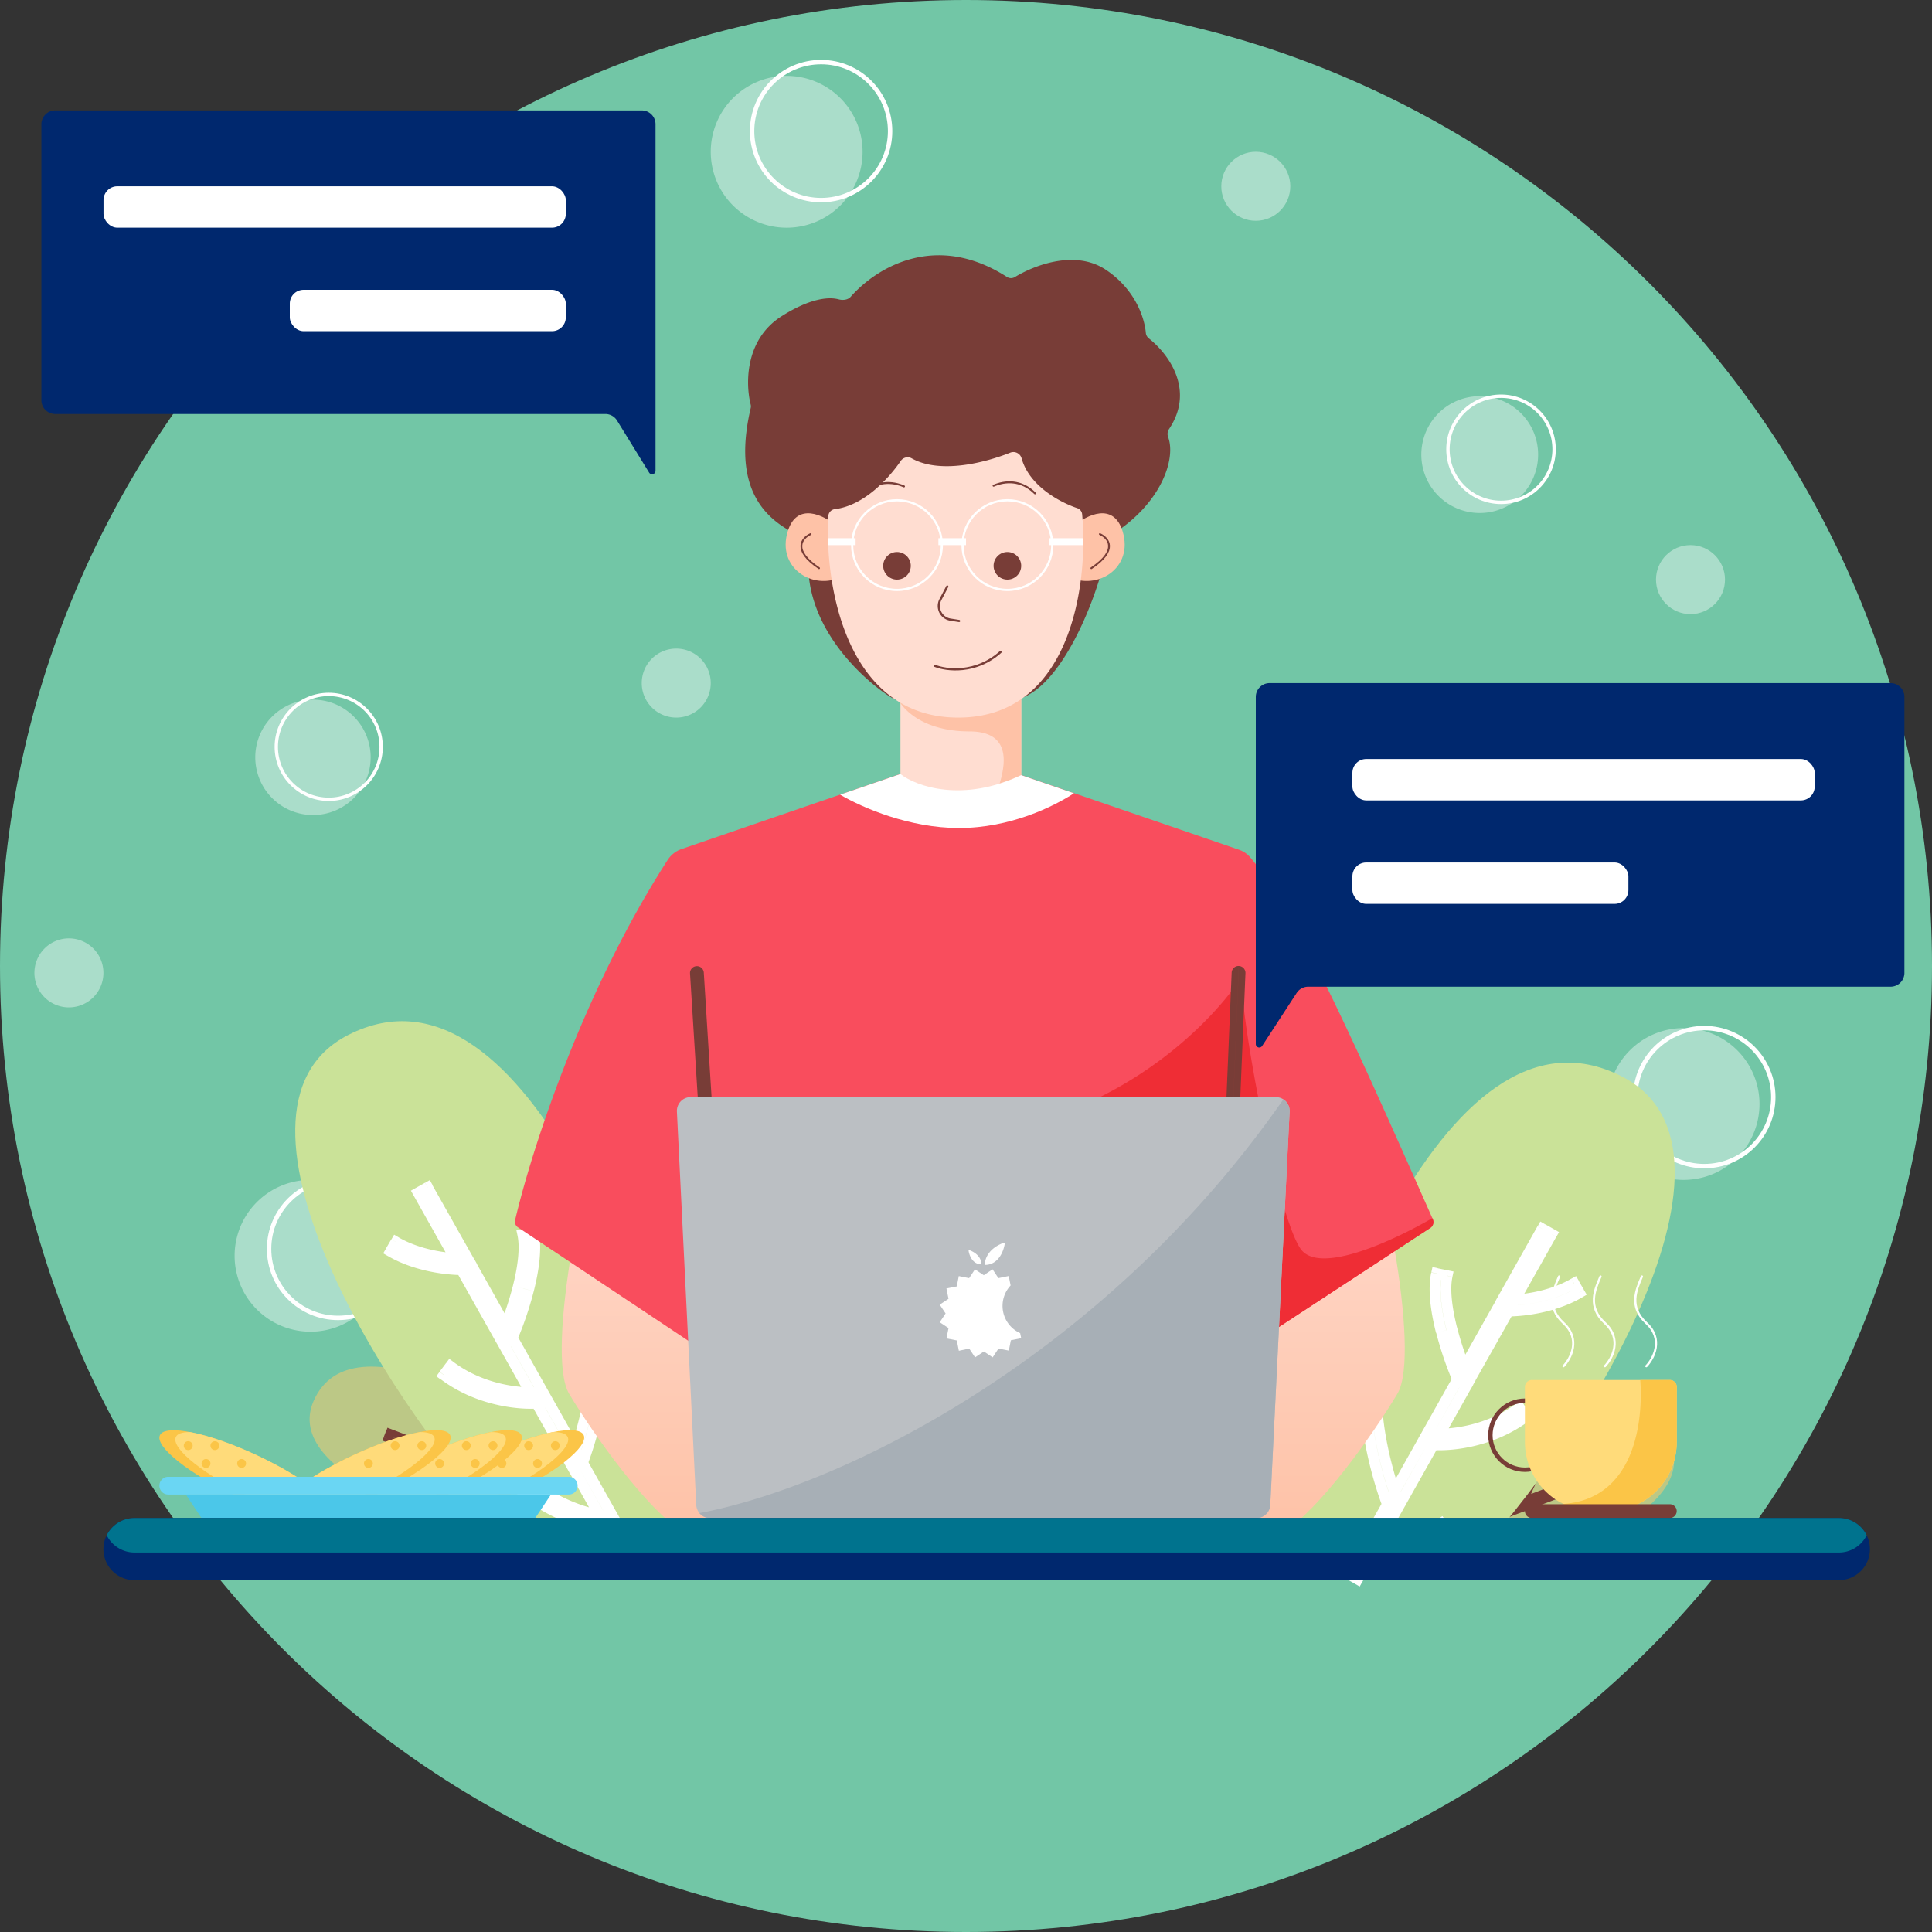 <svg xmlns="http://www.w3.org/2000/svg" xmlns:xlink="http://www.w3.org/1999/xlink" viewBox="0 0 878 878"><rect x="0" y="0" width="878" height="878" fill="#333333" stroke="none"/><defs><style>.cls-1{fill:#72c6a6;}.cls-10,.cls-18,.cls-2{fill:#fff;}.cls-2{fill-opacity:0.4;}.cls-3{fill:#c4c4c4;}.cls-11,.cls-14,.cls-22,.cls-24,.cls-25,.cls-27,.cls-4,.cls-5,.cls-6{fill:none;}.cls-14,.cls-25,.cls-4,.cls-5,.cls-6{stroke:#fff;}.cls-4{stroke-width:1.52px;}.cls-11,.cls-5{stroke-width:2px;}.cls-6{stroke-width:1.54px;}.cls-7{fill:#bcc886;}.cls-13,.cls-17,.cls-18,.cls-19,.cls-20,.cls-21,.cls-26,.cls-29,.cls-32,.cls-36,.cls-7,.cls-9{fill-rule:evenodd;}.cls-19,.cls-8{fill:#783d37;}.cls-9{fill:#cae298;}.cls-11,.cls-22,.cls-24,.cls-27{stroke:#783d37;}.cls-12,.cls-32{fill:#ffdb7a;}.cls-13,.cls-31{fill:#fbc547;}.cls-14,.cls-22,.cls-24,.cls-27{stroke-linecap:round;}.cls-15{fill:url(#linear-gradient);}.cls-16{fill:url(#linear-gradient-2);}.cls-17{fill:#f94d5d;}.cls-20{fill:#ffddd1;}.cls-21,.cls-23{fill:#fec2a7;}.cls-22{stroke-width:0.82px;}.cls-24{stroke-width:0.89px;}.cls-26{fill:#ef2d35;}.cls-28{fill:#bbbfc3;}.cls-29{fill:#a7afb6;}.cls-30{fill:#777;}.cls-33{fill:#4bc7e9;}.cls-34{fill:#6ad6f3;}.cls-35{fill:#00286e;}.cls-36{fill:#00738e;}</style><linearGradient id="linear-gradient" x1="303.25" y1="559.85" x2="303.25" y2="363.87" gradientTransform="matrix(1, 0, 0, -1, 0, 1060)" gradientUnits="userSpaceOnUse"><stop offset="0" stop-color="#ffddd1"/><stop offset="1" stop-color="#fec2a7"/></linearGradient><linearGradient id="linear-gradient-2" x1="590.43" y1="559.85" x2="590.43" y2="363.87" xlink:href="#linear-gradient"/></defs><g id="Layer_2" data-name="Layer 2"><g id="_02" data-name="02"><path class="cls-1" d="M439,878C196.55,878,0,681.45,0,439S196.55,0,439,0,878,196.55,878,439,681.45,878,439,878Z"/><path class="cls-2" d="M142.24,370.39a26.22,26.22,0,1,1,26.21-26.21A26.22,26.22,0,0,1,142.24,370.39Z"/><path class="cls-2" d="M357.47,103.48A34.5,34.5,0,1,1,392,69,34.49,34.49,0,0,1,357.47,103.48Z"/><path class="cls-2" d="M672.49,233.13A26.54,26.54,0,1,1,699,206.6,26.53,26.53,0,0,1,672.49,233.13Z"/><path class="cls-2" d="M765.11,536.21a34.5,34.5,0,1,1,34.5-34.5A34.5,34.5,0,0,1,765.11,536.21Z"/><path class="cls-2" d="M141.11,605.19A34.49,34.49,0,1,1,175.6,570.7,34.5,34.5,0,0,1,141.11,605.19Z"/><path class="cls-2" d="M307.3,326.11A15.68,15.68,0,1,1,323,310.44,15.68,15.68,0,0,1,307.3,326.11Z"/><circle class="cls-2" cx="570.7" cy="84.66" r="15.68"/><circle class="cls-3" cx="692.99" cy="548.75" r="15.68"/><path class="cls-2" d="M31.36,457.81A15.68,15.68,0,1,1,47,442.14,15.68,15.68,0,0,1,31.36,457.81Z"/><circle class="cls-2" cx="768.25" cy="263.4" r="15.68"/><circle class="cls-4" cx="149.39" cy="339.41" r="23.83"/><circle class="cls-5" cx="774.52" cy="498.58" r="31.36"/><circle class="cls-5" cx="153.65" cy="567.56" r="31.36"/><circle class="cls-6" cx="682.14" cy="204.18" r="24.12"/><circle class="cls-5" cx="373.15" cy="59.58" r="31.36"/><path class="cls-7" d="M142.46,636.82c-14.25,33.12,61.66,57.62,97,60.29l32.16-26.81C235.74,642.45,159.68,596.76,142.46,636.82Z"/><path class="cls-8" d="M257.15,681.36l1.46.55.56-1.46-1.47-.56Zm-3.14-1.2.56-1.46-1.46-.56-.56,1.47Zm2,4.13-.56,1.46,1.47.56.56-1.47Zm-3.13-1.19-1.47-.56-.55,1.46,1.46.56Zm-77.05-29.31-1.47-.56-.56,1.47,1.47.55Zm17.22,6.55-.55,1.47,1.46.55.56-1.46ZM177,650.86l.56-1.47-1.47-.56-.55,1.47Zm17.23,6.55,1.46.56.56-1.47-1.46-.56ZM241.37,676l.49,1.48,1.49-.49-.49-1.49Zm-14.12-24.41,1.1-1.11-1.11-1.1-1.11,1.11ZM238.4,677l-1.49.49.49,1.49,1.49-.49ZM225,653.8l-1.12-1.1-1.1,1.11,1.11,1.1Zm15.4,21.2,1.47.56.55-1.47-1.46-.55Zm-15.24-5.79.56-1.47-1.47-.56-.56,1.47Zm14.13,8.72-.56,1.47,1.46.55.56-1.46Zm-15.25-5.8-1.46-.55-.56,1.46,1.47.56Zm15.25,5.8-1.47-.55-.56,1.46,1.47.56Zm13.57,5.17-.56,1.46,1.47.56.56-1.47ZM240.44,675l.56-1.46-1.47-.56-.55,1.47ZM254,680.16l1.47.56.56-1.46-1.47-.56Zm-30.5-10.58,1.09-1.13-1.13-1.09-1.09,1.13Zm-18.09,7.87-.08-1.56-1.56.08.08,1.56Zm20.35-5.69,1.13,1.09,1.09-1.13-1.13-1.09Zm-20.19,8.82-1.56.08.08,1.57,1.57-.08Zm19.62-11.37,1.46.55.56-1.46-1.46-.56ZM211.42,664l.55-1.46-1.46-.56L210,663.4Zm12.66,8.17-.55,1.47,1.46.56.56-1.47Zm-13.78-5.24-1.46-.55-.56,1.46,1.46.56Zm2.07-1.89.43,1.51,1.5-.44-.43-1.51Zm-4.16-10.88,1.42-.67h0Zm1.14,11.74-1.51.43.43,1.51,1.51-.44Zm-4-10.39-1.42.68h0Zm-6.47-9.32-1.23-1-1,1.23,1.23,1Zm1.93-2.47,1-1.23-1.23-1-1,1.23ZM211.42,664l1.46.56.56-1.47L212,662.5Zm-17.23-6.55.56-1.47-1.47-.55-.56,1.46Zm16.11,9.48-.56,1.47,1.47.56.56-1.47Zm-17.23-6.55-1.46-.56-.56,1.47,1.47.56Zm-.48-2.63,1.16-1.05-1-1.17-1.17,1Zm-13.53,6.6-.26-1.54-1.54.26.26,1.54ZM194.68,660l1,1.17,1.17-1-1-1.17Zm-15.1,7.37-1.54.26.26,1.54,1.54-.26Zm72.87,13,1.21-1-1-1.2-1.2,1Zm-17.92,5.48-.06-1.57-1.57.07L233,686Zm19.93-3.07,1,1.21,1.2-1-1-1.2ZM234.67,689l-1.57.07.07,1.56,1.56-.06Zm23-9.14-3.13-1.19-1.11,2.93,3.13,1.19Zm-.2,5,1.11-2.93-2.93-1.11-1.11,2.93Zm-5.16-.28,3.13,1.19,1.12-2.93-3.13-1.19Zm.21-4.95-1.12,2.93,2.94,1.11,1.11-2.93Zm-77.26-24.36,17.23,6.56,1.11-2.93-17.23-6.56Zm.21-5-1.12,2.93,2.93,1.12,1.12-2.94Zm19.25,5.64-17.23-6.55-1.12,2.93,17.23,6.56Zm-.21,5,1.11-2.93-2.93-1.12-1.11,2.93Zm48.32,14.58c-1.71-5.18-7-17.56-14.51-25l-2.21,2.23c7,6.94,12.08,18.74,13.74,23.78Zm-4,3,3-1-1-3-3,1Zm-15-23.54c6.48,6.42,11.36,17.66,13,22.54l3-1c-1.66-5-6.74-16.84-13.74-23.78Zm2.2-4.44-2.21,2.23,2.23,2.2,2.21-2.22ZM241,673.54l-15.24-5.8-1.12,2.93,15.24,5.8Zm-.21,5,1.12-2.93L239,674.45l-1.12,2.93Zm-17.26-4.89,15.24,5.8,1.11-2.93-15.24-5.8Zm.2-5-1.11,2.93,2.93,1.11,1.11-2.93Zm15,10.75,13.57,5.16,1.12-2.93-13.58-5.16Zm.21-4.95-1.12,2.93,2.93,1.11,1.12-2.93Zm15.59,4.25L241,673.54l-1.12,2.93,13.58,5.16Zm-.2,4.95,1.11-2.93-2.93-1.11-1.12,2.93Zm-32-15.16a27.77,27.77,0,0,1-17,7.4l.16,3.13a30.92,30.92,0,0,0,19.14-8.35Zm4.48,2.14-2.26-2.18-2.18,2.26,2.26,2.18Zm-21.19,11.52a34,34,0,0,0,21.23-9.3l-2.26-2.18A30.92,30.92,0,0,1,205.5,679Zm-1.81-4.62.16,3.13,3.13-.16-.16-3.13Zm21.9-9.79L212,662.5l-1.11,2.93,13.78,5.24Zm-.21,5,1.11-2.93-2.93-1.11-1.11,2.93Zm-15.81-4.33,13.79,5.24,1.11-2.93-13.78-5.24Zm.21-5-1.11,2.94,2.93,1.11,1.11-2.93Zm3.92,1.16a74.84,74.84,0,0,0-4.24-11.11l-2.83,1.35a72.32,72.32,0,0,1,4.06,10.63Zm-4.09,2.8,3-.85-.86-3-3,.86ZM204,656.15a68.82,68.82,0,0,1,3.87,10.14l3-.86a72.32,72.32,0,0,0-4.06-10.63Zm-6-8.77c2,1.59,4.15,4.86,6,8.77l2.83-1.35c-1.9-4-4.28-7.82-6.91-9.89Zm1.67-4.67-1.93,2.47,2.46,1.93,1.94-2.46Zm10,10.74c-1.94-4-4.57-8.46-7.81-11l-1.93,2.46c2.63,2.07,5,5.92,6.91,9.89Zm2.34,9-17.22-6.56-1.12,2.94,17.23,6.55Zm-.2,5,1.11-2.93L210,663.4l-1.11,2.94Zm-19.25-5.64,17.22,6.55,1.12-2.93-17.23-6.55Zm.2-5-1.11,2.93,2.93,1.12,1.11-2.93Zm-1.18-.31a29,29,0,0,1-12.74,6.23l.52,3.09a32.12,32.12,0,0,0,14.31-7Zm4.3,2.46-2.09-2.34-2.33,2.09,2.09,2.34Zm-16,10a35.09,35.09,0,0,0,15.88-7.74l-2.09-2.33a32.12,32.12,0,0,1-14.31,7Zm-2.32-4.38.52,3.1,3.09-.52-.52-3.1Zm73.93,14.65c-1.55,1.29-7.61,4.72-17,5.11l.13,3.13c10-.42,16.74-4.06,18.86-5.83Zm4.22,2.61-2-2.41-2.41,2,2,2.41Zm-20.94,8.77c10.62-.45,18-4.31,20.74-6.56l-2-2.41c-2.12,1.77-8.87,5.41-18.86,5.83ZM233,686l.13,3.14,3.13-.14-.13-3.13Z"/><path class="cls-7" d="M759.06,655.63c14.24,33.13-61.66,57.62-97,60.29l-32.16-26.81C665.78,661.26,741.84,615.57,759.06,655.63Z"/><path class="cls-8" d="M644.37,700.17l-.56-1.46-1.46.55.56,1.47ZM647.5,699l1.47-.56-.56-1.46-1.47.55Zm-2,4.12-1.47.56.56,1.46,1.46-.55Zm3.13-1.19.55,1.47,1.47-.56-.56-1.47Zm77-29.31.56,1.47,1.47-.56-.56-1.47Zm-17.23,6.55-1.46.56.56,1.47,1.46-.56Zm16.12-9.48,1.46-.56-.55-1.46-1.47.56Zm-17.23,6.55-.56-1.46-1.46.56.55,1.46Zm-47.18,18.57-1.49-.49-.5,1.49,1.49.49Zm14.12-24.4,1.12-1.11-1.11-1.11-1.11,1.1Zm-11.15,25.38-.49,1.49,1.49.49.49-1.48Zm13.36-23.16,1.1,1.12,1.12-1.11-1.11-1.11Zm-15.4,21.21-.56-1.47-1.47.56.56,1.46Zm15.24-5.8,1.46-.56-.55-1.46-1.47.55Zm-14.13,8.73-1.46.55.55,1.47,1.47-.56Zm15.24-5.8.56,1.47,1.47-.56-.56-1.47Zm-15.24,5.8.56,1.46,1.46-.55-.55-1.47Zm-13.57,5.16-1.47.56.56,1.46,1.46-.55Zm12.46-8.09,1.46-.56L662,691.8l-1.46.55ZM647.5,699l-.56-1.47-1.46.56.56,1.47ZM678,688.4l1.13-1.09-1.09-1.13-1.13,1.09Zm18.08,7.87,1.57.08.08-1.57-1.56-.08Zm-20.34-5.7-1.09-1.13-1.13,1.09,1.09,1.13Zm20.18,8.83-.08,1.56,1.57.09.08-1.57ZM676.32,688l-.56-1.47-1.46.56.56,1.46Zm13.78-5.24,1.47-.56-.56-1.47-1.47.56ZM677.43,691l-1.46.56.56,1.46,1.46-.55Zm13.79-5.24.55,1.46,1.47-.56-.56-1.46Zm-2.07-1.9-1.51-.43-.43,1.51,1.51.43Zm4.15-10.87-1.41-.68h0Zm-1.13,11.73-.43,1.51,1.5.43.43-1.51Zm4-10.38,1.42.68h0ZM702.6,665l1,1.24,1.24-1-1-1.24Zm-1.94-2.47,1.24-1-1-1.24-1.23,1ZM690.1,682.78l-.56-1.47-1.46.56.56,1.46Zm17.23-6.56,1.46-.56-.55-1.46-1.47.56Zm-16.11,9.49-1.47.55.56,1.47,1.46-.56Zm17.22-6.56.56,1.47,1.47-.56-.56-1.46Zm.49-2.63,1.05-1.17-1.17-1-1,1.17Zm13.53,6.61,1.54.26.26-1.55-1.54-.26Zm-15.62-4.27-1.17-1.05-1,1.17,1.17,1Zm15.09,7.36-.26,1.55,1.55.26.26-1.55Zm-72.87,13,1-1.2-1.21-1-1,1.21ZM667,704.71l1.57.07.07-1.57-1.57-.06Zm-19.92-3.06-1.21-1-1,1.21,1.2,1Zm19.79,6.19-.07,1.57,1.57.07.07-1.57Zm-21.92-6.21,3.13-1.19-1.12-2.93-3.13,1.2Zm2,.91-1.12-2.93-2.92,1.12,1.11,2.93Zm1.11-2.1-3.13,1.19,1.11,2.94,3.13-1.19Zm-2-.9,1.11,2.93,2.93-1.12L649,698.42Zm79.08-28.4-17.23,6.55,1.11,2.93,17.23-6.55Zm-2-.91,1.12,2.93,2.93-1.12L726,669.11Zm-15.2,7.46,17.23-6.55L724,668.21l-17.23,6.55Zm2,.91-1.12-2.94-2.93,1.12,1.12,2.93Zm-48.28,16.68c1.67-5,6.74-16.84,13.75-23.78l-2.21-2.23c-7.53,7.47-12.8,19.84-14.51,25Zm2-1-3-1-1,3,3,1Zm11.77-22.78c-7,6.94-12.08,18.75-13.75,23.78l3,1c1.61-4.89,6.5-16.13,13-22.54Zm-2.22,0,2.21,2.23,2.22-2.21-2.2-2.23Zm-11.53,23.79,15.25-5.8-1.12-2.93-15.24,5.8Zm2,.91-1.12-2.93-2.93,1.11,1.12,2.93Zm13.22-6.71-15.25,5.8,1.12,2.93L678,692.42Zm-2-.91,1.11,2.94,2.93-1.12-1.12-2.93Zm-13.23,6.71-13.57,5.16,1.11,2.94,13.58-5.17Zm-2-.91,1.12,2.93,2.93-1.11-1.12-2.93Zm-11.55,6.07,13.57-5.16-1.11-2.93-13.58,5.16Zm2,.91L649,698.42,646,699.54l1.11,2.93Zm26.8-11.87A30.86,30.86,0,0,0,696,697.83l.17-3.13a27.83,27.83,0,0,1-17-7.39Zm0,2.22,2.26-2.18-2.18-2.25-2.26,2.17ZM696,697.83a30.86,30.86,0,0,1-19.13-8.35l-2.26,2.18a34,34,0,0,0,21.23,9.3Zm-1.48-1.64-.16,3.13,3.13.16.16-3.13Zm-17.65-6.71,13.78-5.24-1.12-2.93-13.78,5.24Zm2,.91-1.12-2.93-2.92,1.11,1.11,2.94Zm11.76-6.15-13.78,5.24,1.11,2.94,13.78-5.25Zm-2-.91,1.11,2.93,2.93-1.11-1.11-2.93Zm2,.91a72.75,72.75,0,0,1,4.06-10.63l-2.83-1.35a76.25,76.25,0,0,0-4.25,11.12Zm1.94-1.07-3-.87-.86,3,3,.86Zm2.12-9.56a72.75,72.75,0,0,0-4.06,10.63l3,.86A69,69,0,0,1,697.55,675Zm6.91-9.88c-2.63,2.06-5,5.91-6.91,9.88l2.83,1.36c1.87-3.91,4-7.19,6-8.77Zm-2.2-.27,1.93,2.47,2.47-1.94-1.93-2.46Zm-4.71,10.15c1.9-4,4.28-7.82,6.91-9.88l-1.93-2.47c-3.25,2.54-5.88,7-7.81,11Zm-4.06,10.63,17.23-6.55-1.12-2.93-17.23,6.55Zm2,.91-1.11-2.93-2.93,1.11,1.11,2.93Zm15.21-7.46-17.23,6.55,1.11,2.93L709,680.62Zm-2-.91,1.12,2.93,2.93-1.11-1.12-2.94Zm2,.91a31.91,31.91,0,0,0,14.31,7l.52-3.09A28.85,28.85,0,0,1,710,675.35Zm.12,2.21,2.09-2.33-2.34-2.09-2.09,2.33Zm14.19,4.77a31.91,31.91,0,0,1-14.31-7L705.8,680a35.14,35.14,0,0,0,15.87,7.74Zm-1.29-1.8-.52,3.09,3.09.52.52-3.09Zm-72.85,17.57c2.12,1.77,8.87,5.42,18.86,5.84l.13-3.13c-9.37-.4-15.44-3.82-17-5.11Zm.2,2.21,2-2.4-2.41-2-2,2.4Zm18.66,3.63c-10-.42-16.74-4.07-18.86-5.84l-2,2.41c2.7,2.25,10.12,6.11,20.73,6.56Zm-1.5-1.63-.13,3.13,3.13.13.13-3.13Z"/><path class="cls-9" d="M158.35,470.29c-67.41,34.23,22,175.6,75.26,227.34h87.8C301,604.61,239.88,428.9,158.35,470.29Z"/><path class="cls-10" d="M282.54,696.43l1.2,2.14,2.13-1.2-1.2-2.14Zm-3.45-6.12,2.14-1.2L280,687l-2.14,1.2Zm-.82,8.52L276.13,700l1.2,2.13,2.14-1.2Zm-3.45-6.12-1.2-2.13-2.13,1.2,1.2,2.13ZM190.07,542.05l-1.2-2.14-2.13,1.2,1.2,2.14Zm19,33.68-2.13,1.2,1.2,2.14,2.13-1.2Zm-14.68-36.08,2.14-1.2-1.2-2.14-2.14,1.2Zm18.95,33.68,1.2,2.14,2.14-1.2-1.2-2.14Zm51,92.54-.9,2.28,2.28.9.9-2.28Zm10-57.89,2.43-.23-.23-2.44-2.44.23Zm-14.52,56.09-2.28-.9-.9,2.28,2.28.9Zm9.64-55.62-.23-2.44-2.44.23.23,2.44Zm-5.23,55.32,1.2,2.13,2.14-1.2-1.2-2.13ZM247.4,634l2.13-1.2-1.2-2.13-2.13,1.2Zm12.49,32.21-2.13,1.2,1.2,2.14,2.13-1.2Zm-16.76-29.81-1.2-2.13-2.14,1.2,1.2,2.14Zm16.76,29.81-1.2-2.14-2.13,1.21,1.2,2.13Zm14.93,26.54-2.13,1.2,1.2,2.14,2.13-1.2Zm-10.66-28.94,2.14-1.2-1.2-2.14-2.14,1.2Zm14.93,26.54,1.2,2.13,2.14-1.2-1.2-2.13ZM245,632.73l2.43-.27-.26-2.43-2.44.26ZM204.7,621l1.47-2-2-1.47-1.47,2Zm40.83,16.64.26,2.43,2.44-.26-.27-2.44Zm-43.77-12.72-2-1.47-1.47,2,2,1.48ZM247.4,634l1.2,2.14,2.13-1.2-1.2-2.14Zm-15.16-27,2.13-1.2-1.2-2.13-2.13,1.2Zm10.89,29.35L241,637.57l1.2,2.13,2.14-1.2ZM228,609.42l-1.2-2.14-2.14,1.2,1.2,2.14Zm4.37-.21-1,2.24,2.24,1,1-2.24Zm7.87-23,2.38.6h0Zm-12.35,21-2.24-1-1,2.24,2.24,1Zm7.6-22.17-2.37-.61h0ZM237.58,561l-.51-2.4-2.39.52.51,2.39Zm4.8-1,2.39-.51-.51-2.39-2.4.51ZM232.24,607l1.2,2.14,2.14-1.2-1.21-2.14Zm-19-33.68,2.14-1.2-1.2-2.14-2.14,1.21ZM228,609.42l-2.14,1.2,1.21,2.13,2.13-1.2ZM209,575.73l-1.2-2.13-2.13,1.2,1.2,2.13Zm2-3.65,2.45-.08-.08-2.45-2.45.08ZM180,564.45l1.23-2.11-2.11-1.24-1.24,2.12ZM211.24,577l.09,2.45,2.44-.08-.08-2.45Zm-33.74-8.29-2.11-1.24-1.24,2.12,2.12,1.23ZM277,689.06h2.45v-2.45H277Zm-36.72-15.42,1.49-1.95-1.94-1.48-1.49,1.94ZM277,694v2.45h2.45V694Zm-39.69-16.43-2-1.49-1.49,2,1.95,1.49Zm47.4,17.7-3.44-6.12-4.27,2.4,3.44,6.12Zm-5.2,5.74,4.27-2.4-2.4-4.27-4.27,2.4Zm-6.78-7.06,3.44,6.13,4.27-2.41L277,691.51Zm5.2-5.74-4.27,2.41,2.4,4.27,4.27-2.41ZM187.94,543.25l18.95,33.68,4.27-2.4-18.95-33.68Zm5.2-5.74-4.27,2.4,2.41,4.27,4.27-2.4Zm22.29,34.62-19-33.68-4.27,2.4,18.95,33.68Zm-5.21,5.74,4.27-2.4-2.4-4.27-4.27,2.4Zm56.37,88.9c4.17-10.58,12.19-37.28,10.11-59l-4.87.47c2,20.58-5.72,46.41-9.8,56.75Zm-7.74-.42,4.56,1.8,1.8-4.56-4.56-1.8Zm8.1-57.67c1.85,19.42-5.49,44.38-9.48,54.49L262,665c4.08-10.34,11.76-36.17,9.8-56.75Zm7.08-3.14-4.87.47.46,4.88,4.88-.47Zm-7.73,57-16.77-29.81-4.27,2.4L262,665Zm-5.21,5.74,4.27-2.41-2.4-4.27-4.27,2.4ZM241,637.57l16.77,29.8L262,665l-16.77-29.81Zm5.21-5.74-4.27,2.4,2.4,4.27,4.27-2.4Zm11.56,35.54,14.93,26.54,4.27-2.4L262,665Zm5.2-5.74-4.27,2.4,2.4,4.28,4.27-2.41Zm18.27,27.48L266.3,662.57,262,665,277,691.51ZM276,694.85l4.27-2.41-2.4-4.27-4.27,2.41Zm-31.29-64.56c-6.6.72-24.13-.47-38.56-11.29l-2.94,3.92c15.68,11.75,34.56,13.06,42,12.24Zm3.23,7-.53-4.87-4.87.53.53,4.87Zm-47.67-10.49c16.93,12.69,37.15,14.11,45.5,13.19l-.53-4.87c-7.47.82-26.35-.49-42-12.24Zm2.45-7.35-2.94,3.92,3.92,2.93,2.94-3.92Zm46.79,13.27-15.16-27-4.27,2.41,15.16,26.94Zm-5.2,5.74,4.27-2.4-2.4-4.27-4.27,2.4Zm-18.5-27.88,15.16,27,4.27-2.41L230.1,608.22Zm5.21-5.74-4.27,2.4,2.4,4.27,4.27-2.4Zm3.54,5.32a156,156,0,0,0,8-23.35l-4.75-1.2a151.75,151.75,0,0,1-7.74,22.57Zm-7.71-.74,4.48,2,2-4.48-4.48-2Zm6.22-25a146.33,146.33,0,0,1-7.47,21.79l4.48,2a151.75,151.75,0,0,0,7.74-22.57Zm2.1-23c1.22,5.68.14,14.13-2.1,23l4.75,1.21c2.27-8.95,3.61-18.35,2.14-25.2Zm6.67-3.93-4.79,1,1,4.79,4.79-1Zm.73,29.31c2.3-9.06,3.9-19.39,2.18-27.43l-4.79,1c1.47,6.85.13,16.25-2.14,25.2Zm-8.22,19-18.94-33.68-4.27,2.4,18.94,33.69Zm-5.2,5.74,4.27-2.4-2.4-4.27-4.27,2.4Zm-22.28-34.62,18.94,33.69,4.27-2.4-18.94-33.69Zm5.2-5.73-4.27,2.4,2.4,4.27,4.27-2.4Zm-1.1-1.57c-5.38.19-19.11-1.06-29.79-7.29l-2.46,4.23c11.75,6.86,26.51,8.17,32.42,8Zm2.7,7.27-.17-4.9-4.9.17.17,4.9Zm-37.42-6.1c12.84,7.49,28.62,8.85,35.06,8.63l-.17-4.9c-5.91.21-20.67-1.1-32.42-8Zm1.58-7.58-2.46,4.23,4.23,2.47,2.47-4.23ZM277,686.61c-4.63,0-19.35-2.77-35.23-14.92l-3,3.9c16.65,12.73,32.4,15.92,38.2,15.92Zm2.45,7.35v-4.9h-4.9V694Zm-43.63-14.48C253.21,692.81,270,696.41,277,696.41v-4.9c-5.8,0-21.55-3.19-38.2-15.92Zm2.52-7.33-3,3.89,3.89,3,3-3.89Z"/><path class="cls-9" d="M736.89,489.11c67.42,34.23-21.95,175.6-75.25,227.34h-87.8C594.22,623.42,655.36,447.72,736.89,489.11Z"/><path class="cls-10" d="M612.71,715.25l-2.14-1.2-1.2,2.13,2.14,1.2Zm3.45-6.13,1.2-2.13-2.14-1.2-1.2,2.13Zm.82,8.53-1.2,2.13,2.13,1.21,1.21-2.14Zm3.45-6.13,2.13,1.21,1.2-2.14-2.13-1.2Zm84.74-150.66,2.14,1.2,1.2-2.13-2.14-1.2Zm-18.94,33.69-1.2,2.13,2.13,1.2,1.2-2.13Zm14.67-36.09,1.2-2.13L700,555.12l-1.2,2.14ZM682,592.15l-2.14-1.21-1.2,2.14,2.13,1.2Zm-51,92.53-2.28.9.9,2.28,2.28-.9ZM621,626.8l.23-2.44-2.44-.23-.23,2.44Zm14.52,56.08.9,2.28,2.28-.9-.9-2.28Zm-9.64-55.62,2.44.23.23-2.43-2.44-.23Zm5.22,55.32-2.13-1.2-1.2,2.14,2.13,1.2Zm16.77-29.8,1.2-2.14-2.14-1.2-1.2,2.14ZM635.35,685l-1.2,2.14,2.14,1.2,1.2-2.13Zm16.77-29.8,2.13,1.2,1.21-2.14-2.14-1.2ZM635.35,685l2.14,1.21,1.2-2.14-2.14-1.2Zm-14.92,26.54-1.2,2.14,2.13,1.2,1.2-2.13Zm10.65-28.94,1.21-2.13-2.14-1.2-1.2,2.13Zm-14.92,26.54-2.14-1.2-1.2,2.14,2.13,1.2Zm34.09-57.58.27-2.43-2.44-.27-.27,2.44Zm40.29-11.77,2-1.47-1.47-2-2,1.47Zm-40.82,16.64-2.44-.26-.26,2.43,2.43.27Zm43.76-12.72,1.47,2,2-1.47-1.47-2Zm-45.63,9.09-2.14-1.2-1.2,2.13,2.14,1.2ZM663,625.83l1.2-2.14-2.14-1.2-1.2,2.14Zm-10.89,29.35-1.2,2.13,2.13,1.21,1.2-2.14Zm15.16-26.95,2.13,1.2,1.2-2.13-2.13-1.2ZM662.9,628l-2.24,1,1,2.24,2.24-1Zm-7.87-23-2.37.61h0Zm12.35,21,1,2.24,2.24-1-1-2.24Zm-7.6-22.18,2.38-.6h0Zm-2.12-24.09,2.4.52.51-2.4-2.4-.51Zm-4.79-1,.52-2.4-2.4-.51-.51,2.39ZM663,625.83l-2.14-1.2-1.2,2.13,2.14,1.2Zm19-33.68,1.2-2.14-2.14-1.2-1.2,2.13Zm-14.68,36.08-1.2,2.14,2.13,1.2,1.2-2.14Zm19-33.68,2.13,1.2,1.2-2.14-2.13-1.2Zm-2.05-3.65.08-2.45-2.45-.09-.08,2.45Zm31.1-7.63,2.11-1.24-1.23-2.11L714,581.15ZM684,595.8l-2.45-.09-.09,2.45,2.45.08Zm33.74-8.3,1.23,2.12,2.12-1.24-1.24-2.11ZM618.29,707.87v-2.45h-2.45v2.45ZM655,692.45l2-1.49L655.46,689l-2,1.49Zm-36.71,20.32h-2.45v2.45h2.45ZM658,696.34l1.49,1.95,1.94-1.49-1.48-1.94Zm-43.14,20.11,3.45-6.13-4.27-2.4-3.45,6.13Zm3.34-.94-4.27-2.4-2.4,4.27,4.27,2.4Zm.11-5.19-3.45,6.13,4.28,2.4,3.44-6.12Zm-3.34.94,4.28,2.4,2.4-4.27-4.27-2.4ZM703,559.66l-18.95,33.69,4.27,2.4,18.95-33.69Zm-3.34.94L704,563l2.4-4.27-4.27-2.4Zm-15.61,32.75L703,559.66l-4.27-2.4-18.95,33.68Zm3.34-.94-4.27-2.4-2.41,4.27,4.28,2.4Zm-54.21,91.37c-4.09-10.34-11.76-36.17-9.8-56.75l-4.88-.46c-2.07,21.73,6,48.44,10.12,59Zm1.38-3.17L630,682.4l1.8,4.56,4.56-1.8ZM623.42,627c-2,20.58,5.71,46.41,9.8,56.75l4.56-1.8c-4-10.11-11.33-35.07-9.48-54.49Zm-2.67,2.21,4.88.46.46-4.87-4.88-.47Zm12.47,54.54L650,654l-4.27-2.4L629,681.38Zm3.33-.93-4.26-2.4-2.41,4.27,4.27,2.4ZM650,654l-16.76,29.8,4.27,2.41,16.76-29.81Zm-3.33.93,4.27,2.4,2.4-4.27-4.27-2.4Zm-13.43,28.87-14.93,26.54,4.27,2.41,14.93-26.54Zm-3.34.94,4.27,2.4,2.4-4.27-4.26-2.4Zm-11.59,25.6,14.93-26.54-4.27-2.4L614,707.92Zm3.34-.93-4.27-2.4L615,711.26l4.28,2.4ZM650,654c7.48.81,26.36-.49,42-12.25l-2.94-3.92c-14.43,10.82-32,12-38.55,11.3Zm2.17,2.7.54-4.87-4.88-.53-.53,4.87ZM692,641.73c-15.67,11.76-34.55,13.06-42,12.25l-.53,4.87c8.36.91,28.57-.5,45.5-13.2Zm-3.43-.49,2.94,3.92,3.92-2.94-2.94-3.92ZM650,654l15.16-27-4.27-2.4-15.16,27Zm3.34-.94-4.27-2.4-2.4,4.27,4.27,2.4Zm11.82-26L650,654l4.27,2.4,15.16-27Zm-3.33.93,4.27,2.41,2.4-4.27-4.27-2.41Zm3.33-.93a151.47,151.47,0,0,1-7.73-22.57l-4.75,1.21a157.45,157.45,0,0,0,8,23.34Zm1.25-3.23-4.48,2,2,4.48,4.48-2Zm-9-19.34A151.47,151.47,0,0,0,665.14,627l4.48-2a146.87,146.87,0,0,1-7.46-21.79Zm-2.14-25.2c-1.47,6.86-.13,16.25,2.14,25.2l4.75-1.2c-2.25-8.85-3.32-17.29-2.1-23Zm-2.91,1.88,4.79,1,1-4.79-4.78-1Zm5,23.32c-2.27-9-3.61-18.34-2.14-25.2l-4.79-1c-1.73,8-.12,18.38,2.18,27.44ZM665.14,627l19-33.68-4.27-2.41-19,33.69Zm3.34-.93-4.27-2.41-2.4,4.27,4.27,2.41Zm15.61-32.75-19,33.68,4.27,2.4,19-33.68Zm-3.34.93,4.28,2.4,2.4-4.27-4.27-2.4Zm3.34-.93c5.91.2,20.66-1.11,32.42-8L714,581.15c-10.68,6.23-24.41,7.49-29.78,7.3Zm2.36,2.53.17-4.9-4.89-.17-.17,4.9Zm30.06-10.5c-11.76,6.86-26.51,8.17-32.42,8l-.17,4.89c6.44.23,22.22-1.13,35.06-8.62Zm-3.35-.88,2.47,4.23,4.23-2.46L717.39,582ZM618.29,710.32c5.79,0,21.54-3.18,38.2-15.92l-3-3.89c-15.88,12.14-30.6,14.91-35.22,14.91Zm2.45,2.45v-4.9h-4.9v4.9Zm35.75-18.37c-16.66,12.74-32.41,15.92-38.2,15.92v4.9c7,0,23.74-3.59,41.18-16.93Zm-3.43-.46,3,3.89,3.9-3-3-3.9Z"/><circle class="cls-11" cx="692.99" cy="652.23" r="15.68"/><path class="cls-12" d="M758.84,627.14a3.15,3.15,0,0,1,3.14,3.14v25.08a31.36,31.36,0,0,1-31.36,31.36h-6.27A31.36,31.36,0,0,1,693,655.36V630.28a3.15,3.15,0,0,1,3.14-3.14Z"/><path class="cls-13" d="M745.42,627.14c1.52,21.26-3.79,54.16-35,56.33a31.26,31.26,0,0,0,13.92,3.25h6.27A31.36,31.36,0,0,0,762,655.36V630.28a3.15,3.15,0,0,0-3.14-3.14Z"/><path class="cls-8" d="M696.13,683.59h62.71a3.14,3.14,0,0,1,3.14,3.13h0a3.15,3.15,0,0,1-3.14,3.14H696.13a3.15,3.15,0,0,1-3.14-3.14h0A3.14,3.14,0,0,1,696.13,683.59Z"/><path class="cls-14" d="M710.54,620.87c3.32-3.48,8-12.28,0-19.6s-4.66-15.07-2-21.16"/><path class="cls-14" d="M729.35,620.87c3.33-3.48,8-12.28,0-19.6s-4.65-15.07-2-21.16"/><path class="cls-14" d="M748.17,620.87c3.32-3.48,8-12.28,0-19.6s-4.66-15.07-2-21.16"/><path class="cls-15" d="M277.51,500.15l47,84.66,26.65,89.37-40.76,22c-16.21-9.93-40.46-43.9-51.74-62.72S267.06,521.05,277.51,500.15Z"/><path class="cls-16" d="M616.17,500.15l-47,84.66-26.65,89.37,40.76,22c16.21-9.93,40.45-43.9,51.74-62.72S626.62,521.05,616.17,500.15Z"/><path class="cls-17" d="M235.4,557.78a3.08,3.08,0,0,1-1.32-3.26c7.25-31,30.26-103.06,69.32-163.68a12.32,12.32,0,0,1,6.37-5l101-34.67H461l102.09,35a11.6,11.6,0,0,1,5,3.36c21.47,25.1,49.52,89.06,83.06,164.54a3.15,3.15,0,0,1-1.14,3.91l-84,55H318.28Z"/><path class="cls-18" d="M488.07,360.51,461,351.2H410.78l-29,9.94c10.54,6.14,31.68,15.15,54.05,15.15C459,376.29,478.65,366.64,488.07,360.51Z"/><path class="cls-19" d="M367.35,254.1a3.32,3.32,0,0,0-.64-2.11l-8.12-10.69a3.14,3.14,0,0,0-.92-.82c-14.39-8.59-23.74-24.07-16.52-55a3.17,3.17,0,0,0,0-1.59c-2.37-9.47-2.68-29.54,14-40.15,12.94-8.22,21.47-8.93,26-7.7,1.84.5,4.17.28,5.43-1.15,11.64-13.22,38.64-29.87,71.07-9a3.41,3.41,0,0,0,3.6,0c9-5.48,27.4-12.45,41.14-3.39,13.55,8.93,17.74,22,18.33,28.71a3.6,3.6,0,0,0,1.36,2.57c8.9,7,21.18,23.43,9.13,41.3a4,4,0,0,0-.33,3.6c3.72,10.25-3.61,30.59-25.57,44.26a3.36,3.36,0,0,0-1.55,2.44c-2.39,19.47-20.31,69-42.78,72.7-27.33,4.5-32.11-1.4-53,0a2.53,2.53,0,0,1-1.19-.19C400.29,314.89,365.8,289.83,367.35,254.1Z"/><path class="cls-20" d="M409.21,351.77c7.32,5.75,28.54,13,54.88.49V313.57l-54.88,1.57Z"/><path class="cls-21" d="M510.16,241.43c5.17,16.78-11.62,27.11-24.53,20.66,0-1,1.72-15.93,2.59-23.24C493.81,234.11,506,228,510.16,241.43Z"/><path class="cls-21" d="M358,241.43c-5.17,16.78,11.62,27.11,24.53,20.66,0-1-1.72-15.93-2.58-23.24C374.38,234.11,362.16,228,358,241.43Z"/><path class="cls-22" d="M499.83,242.72c3.88,1.72,8.53,7.23-3.87,15.49"/><path class="cls-23" d="M440.57,332.39c17.3,0,17.19,12.27,13.74,23.59a70.53,70.53,0,0,0,9.78-3.82V313.57L414.72,315l-5.51,1.34v3.2C413,325,422.62,332.39,440.57,332.39Z"/><path class="cls-22" d="M368.36,242.72c-3.88,1.72-8.53,7.23,3.87,15.49"/><path class="cls-20" d="M435.46,326.11c51,0,59.31-60.35,56.31-92.48a3.22,3.22,0,0,0-2.22-2.7c-8.37-2.87-21.82-10.3-25.27-22.58a3.87,3.87,0,0,0-5-2.7c-11.94,4.77-32.07,9.77-44.85,2.71a3.8,3.8,0,0,0-5,1c-5.63,8.26-16.86,20.37-29.91,22a3.39,3.39,0,0,0-3.08,3.05C374.61,266.74,384.91,326.11,435.46,326.11Z"/><circle class="cls-8" cx="407.64" cy="257.13" r="6.27"/><path class="cls-24" d="M470.36,224.2c-6.27-6.27-13.65-5.7-18.82-3.47"/><path class="cls-24" d="M392,224.52c6.28-6.27,13.65-5.7,18.82-3.47"/><circle class="cls-25" cx="407.64" cy="247.72" r="20.38"/><circle class="cls-25" cx="457.81" cy="247.72" r="20.38"/><path class="cls-26" d="M650.9,553.6l.24.54a3.15,3.15,0,0,1-1.14,3.91l-76.49,50.07-143.92-92.3c71.5-1.25,119.68-48.6,134.84-72.12-1.57,14.11,15.68,108.19,26.65,123.86C599.4,579.44,632.74,564.13,650.9,553.6Z"/><path class="cls-8" d="M318.27,442l1.57-.1h0Zm-1.66-1.47-.1-1.56h0ZM323,517.3l-1.57.09ZM321.51,519l-.1-1.57h0Zm-1.66-1.47,1.56-.1Zm-4.71-75.26-1.56.1h0Zm249.29,0-1.57-.06h0Zm-1.5-1.63-.07,1.57h0Zm-1.64,76.89,1.57.06h0Zm-3.13-.13,1.56.06h0Zm3.13-75.26-1.56-.07h0Zm-241.45-.13a3.13,3.13,0,0,0-3.33-2.93l.2,3.13h0Zm4.7,75.26-4.7-75.26-3.13.2,4.7,75.25Zm-2.93,3.32a3.12,3.12,0,0,0,2.93-3.32l-3.13.19h0Zm-3.33-2.93a3.13,3.13,0,0,0,3.33,2.93l-.2-3.13h0Zm-4.7-75.26,4.7,75.26,3.13-.2-4.7-75.25Zm2.93-3.32a3.12,3.12,0,0,0-2.93,3.32l3.13-.19h0ZM566,442.27a3.14,3.14,0,0,0-3-3.27l-.13,3.14h0Zm-3.13,75.25L566,442.27l-3.13-.13-3.14,75.25Zm-3.27,3a3.15,3.15,0,0,0,3.27-3l-3.14-.13h0Zm-3-3.27a3.15,3.15,0,0,0,3,3.27l.13-3.14h0ZM559.73,442l-3.14,75.26,3.13.13,3.14-75.25Zm3.26-3a3.14,3.14,0,0,0-3.26,3l3.13.14h0Z"/><circle class="cls-8" cx="457.81" cy="257.13" r="6.27"/><rect class="cls-10" x="426.46" y="244.59" width="12.54" height="3.14"/><rect class="cls-10" x="376.29" y="244.59" width="12.54" height="3.14"/><rect class="cls-10" x="476.63" y="244.59" width="15.68" height="3.14"/><path class="cls-27" d="M430.49,266.54l-3.12,5.95a6.27,6.27,0,0,0,4.57,9.1l3.92.62"/><path class="cls-27" d="M424.89,302.6c5.23,2.09,18.5,3.76,29.79-6.28"/><path class="cls-28" d="M579.79,498.58a6.28,6.28,0,0,1,6.27,6.58l-8.79,178.73a6.29,6.29,0,0,1-6.27,6H322.68a6.28,6.28,0,0,1-6.27-6l-8.79-178.73a6.28,6.28,0,0,1,6.27-6.58Z"/><path class="cls-18" d="M456.22,564.75a.31.31,0,0,1,.41.32c-.49,3.47-2.79,9.54-8.73,9.77a.29.29,0,0,1-.31-.28C447.55,572.15,449.2,567.32,456.22,564.75Z"/><path class="cls-18" d="M440.59,568.15a.29.29,0,0,0-.4.32c.36,2.24,1.84,5.92,5.5,6.12a.28.28,0,0,0,.3-.28C446,572.75,444.88,569.78,440.59,568.15Z"/><path class="cls-18" d="M453.73,580.85l-2.66-4-4,2.67-4-2.66-2.65,4-4.69-.94-.92,4.7-4.7.93.95,4.69-4,2.66,2.67,4-2.66,4,4,2.65-.94,4.69,4.7.92.93,4.7,4.7-1,2.66,4,4-2.67,4,2.66,2.65-4,4.69.93.92-4.69,4.7-.94-.47-2.3a13.59,13.59,0,0,1-4.34-21.67l-.86-4.29Z"/><path class="cls-29" d="M583.23,499.6a6.29,6.29,0,0,1,2.83,5.56l-8.79,178.73a6.29,6.29,0,0,1-6.27,6H322.68a6.31,6.31,0,0,1-4.83-2.26C383.61,675.18,502,616.32,583.23,499.6Z"/><circle class="cls-30" cx="161.49" cy="669.47" r="1.57"/><ellipse class="cls-31" cx="225.59" cy="670.7" rx="43.74" ry="10.36" transform="translate(-262.47 158.33) rotate(-25.02)"/><path class="cls-32" d="M251.49,650.8c3.47,0,5.77.68,6.5,2.24,2.42,5.19-13.36,17.67-35.25,27.89-11.4,5.31-22.2,9-30.28,10.52-3.47,0-5.77-.68-6.5-2.25-2.42-5.18,13.36-17.67,35.25-27.88C232.61,656,243.41,652.34,251.49,650.8Z"/><ellipse class="cls-31" cx="197.27" cy="670.7" rx="43.74" ry="10.36" transform="translate(-265.13 146.35) rotate(-25.02)"/><path class="cls-32" d="M223.17,650.8c3.47,0,5.77.68,6.5,2.24,2.42,5.19-13.36,17.67-35.25,27.89-11.4,5.31-22.2,9-30.28,10.52-3.47,0-5.77-.68-6.5-2.25-2.42-5.18,13.36-17.67,35.25-27.88C204.29,656,215.09,652.34,223.17,650.8Z"/><ellipse class="cls-31" cx="164.91" cy="670.7" rx="43.74" ry="10.36" transform="translate(-268.17 132.66) rotate(-25.02)"/><path class="cls-32" d="M190.81,650.8c3.46,0,5.77.68,6.5,2.24,2.42,5.19-13.37,17.67-35.26,27.89-11.39,5.31-22.2,9-30.28,10.52-3.46,0-5.77-.68-6.5-2.25-2.42-5.18,13.37-17.67,35.25-27.88C171.92,656,182.73,652.34,190.81,650.8Z"/><ellipse class="cls-31" cx="112.31" cy="670.7" rx="10.36" ry="43.74" transform="translate(-542.96 488.84) rotate(-64.98)"/><path class="cls-32" d="M86.41,650.8c-3.46,0-5.77.68-6.5,2.24-2.42,5.19,13.36,17.67,35.25,27.89,11.4,5.31,22.2,9,30.28,10.52,3.47,0,5.78-.68,6.51-2.25,2.42-5.18-13.37-17.67-35.26-27.88C105.3,656,94.49,652.34,86.41,650.8Z"/><path class="cls-33" d="M250.35,679.23l-8.09,12.14H92.57l-8.09-12.14Z"/><path class="cls-34" d="M76.39,671.14H258.44a4,4,0,0,1,4.05,4.05h0a4,4,0,0,1-4.05,4h-182a4,4,0,0,1-4-4h0A4,4,0,0,1,76.39,671.14Z"/><circle class="cls-31" cx="252.37" cy="656.98" r="2.02"/><circle class="cls-31" cx="228.1" cy="665.07" r="2.02"/><circle class="cls-31" cx="224.05" cy="656.98" r="2.02"/><circle class="cls-31" cx="240.24" cy="656.98" r="2.02"/><circle class="cls-31" cx="199.78" cy="665.07" r="2.02"/><circle class="cls-31" cx="191.69" cy="656.98" r="2.02"/><circle class="cls-31" cx="244.28" cy="665.07" r="2.02"/><circle class="cls-31" cx="211.92" cy="656.98" r="2.02"/><circle class="cls-31" cx="167.42" cy="665.07" r="2.02"/><circle class="cls-31" cx="85.53" cy="656.98" r="2.02"/><circle class="cls-31" cx="215.96" cy="665.07" r="2.02"/><circle class="cls-31" cx="179.55" cy="656.98" r="2.02"/><circle class="cls-31" cx="109.8" cy="665.07" r="2.02"/><circle class="cls-31" cx="97.66" cy="656.98" r="2.02"/><circle class="cls-31" cx="93.62" cy="665.07" r="2.02"/><path class="cls-35" d="M25.09,50.17a6.28,6.28,0,0,0-6.28,6.27V181.87a6.27,6.27,0,0,0,6.28,6.27h250a6.27,6.27,0,0,1,5.34,3L295,214.79a1.57,1.57,0,0,0,2.9-.82V56.44a6.27,6.27,0,0,0-6.27-6.27Z"/><rect class="cls-10" x="47.04" y="84.66" width="210.09" height="18.81" rx="6.27"/><rect class="cls-10" x="131.7" y="131.7" width="125.43" height="18.81" rx="6.27"/><path class="cls-35" d="M859.19,310.44a6.27,6.27,0,0,1,6.27,6.27V442.14a6.27,6.27,0,0,1-6.27,6.27H594.53a6.29,6.29,0,0,0-5.26,2.84l-15.69,24.09a1.57,1.57,0,0,1-2.88-.85V316.71a6.27,6.27,0,0,1,6.27-6.27Z"/><rect class="cls-10" x="614.6" y="344.93" width="210.09" height="18.81" rx="6.27"/><rect class="cls-10" x="614.6" y="391.96" width="125.43" height="18.81" rx="6.27"/><path class="cls-35" d="M61.15,689.86H835.67A14.11,14.11,0,0,1,849.78,704h0a14.11,14.11,0,0,1-14.11,14.11H61.15A14.11,14.11,0,0,1,47,704h0A14.1,14.1,0,0,1,61.15,689.86Z"/><path class="cls-36" d="M848.31,697.7a14.12,14.12,0,0,1-12.64,7.84H61.15A14.13,14.13,0,0,1,48.5,697.7a14.12,14.12,0,0,1,12.65-7.84H835.67A14.1,14.1,0,0,1,848.31,697.7Z"/></g></g></svg>